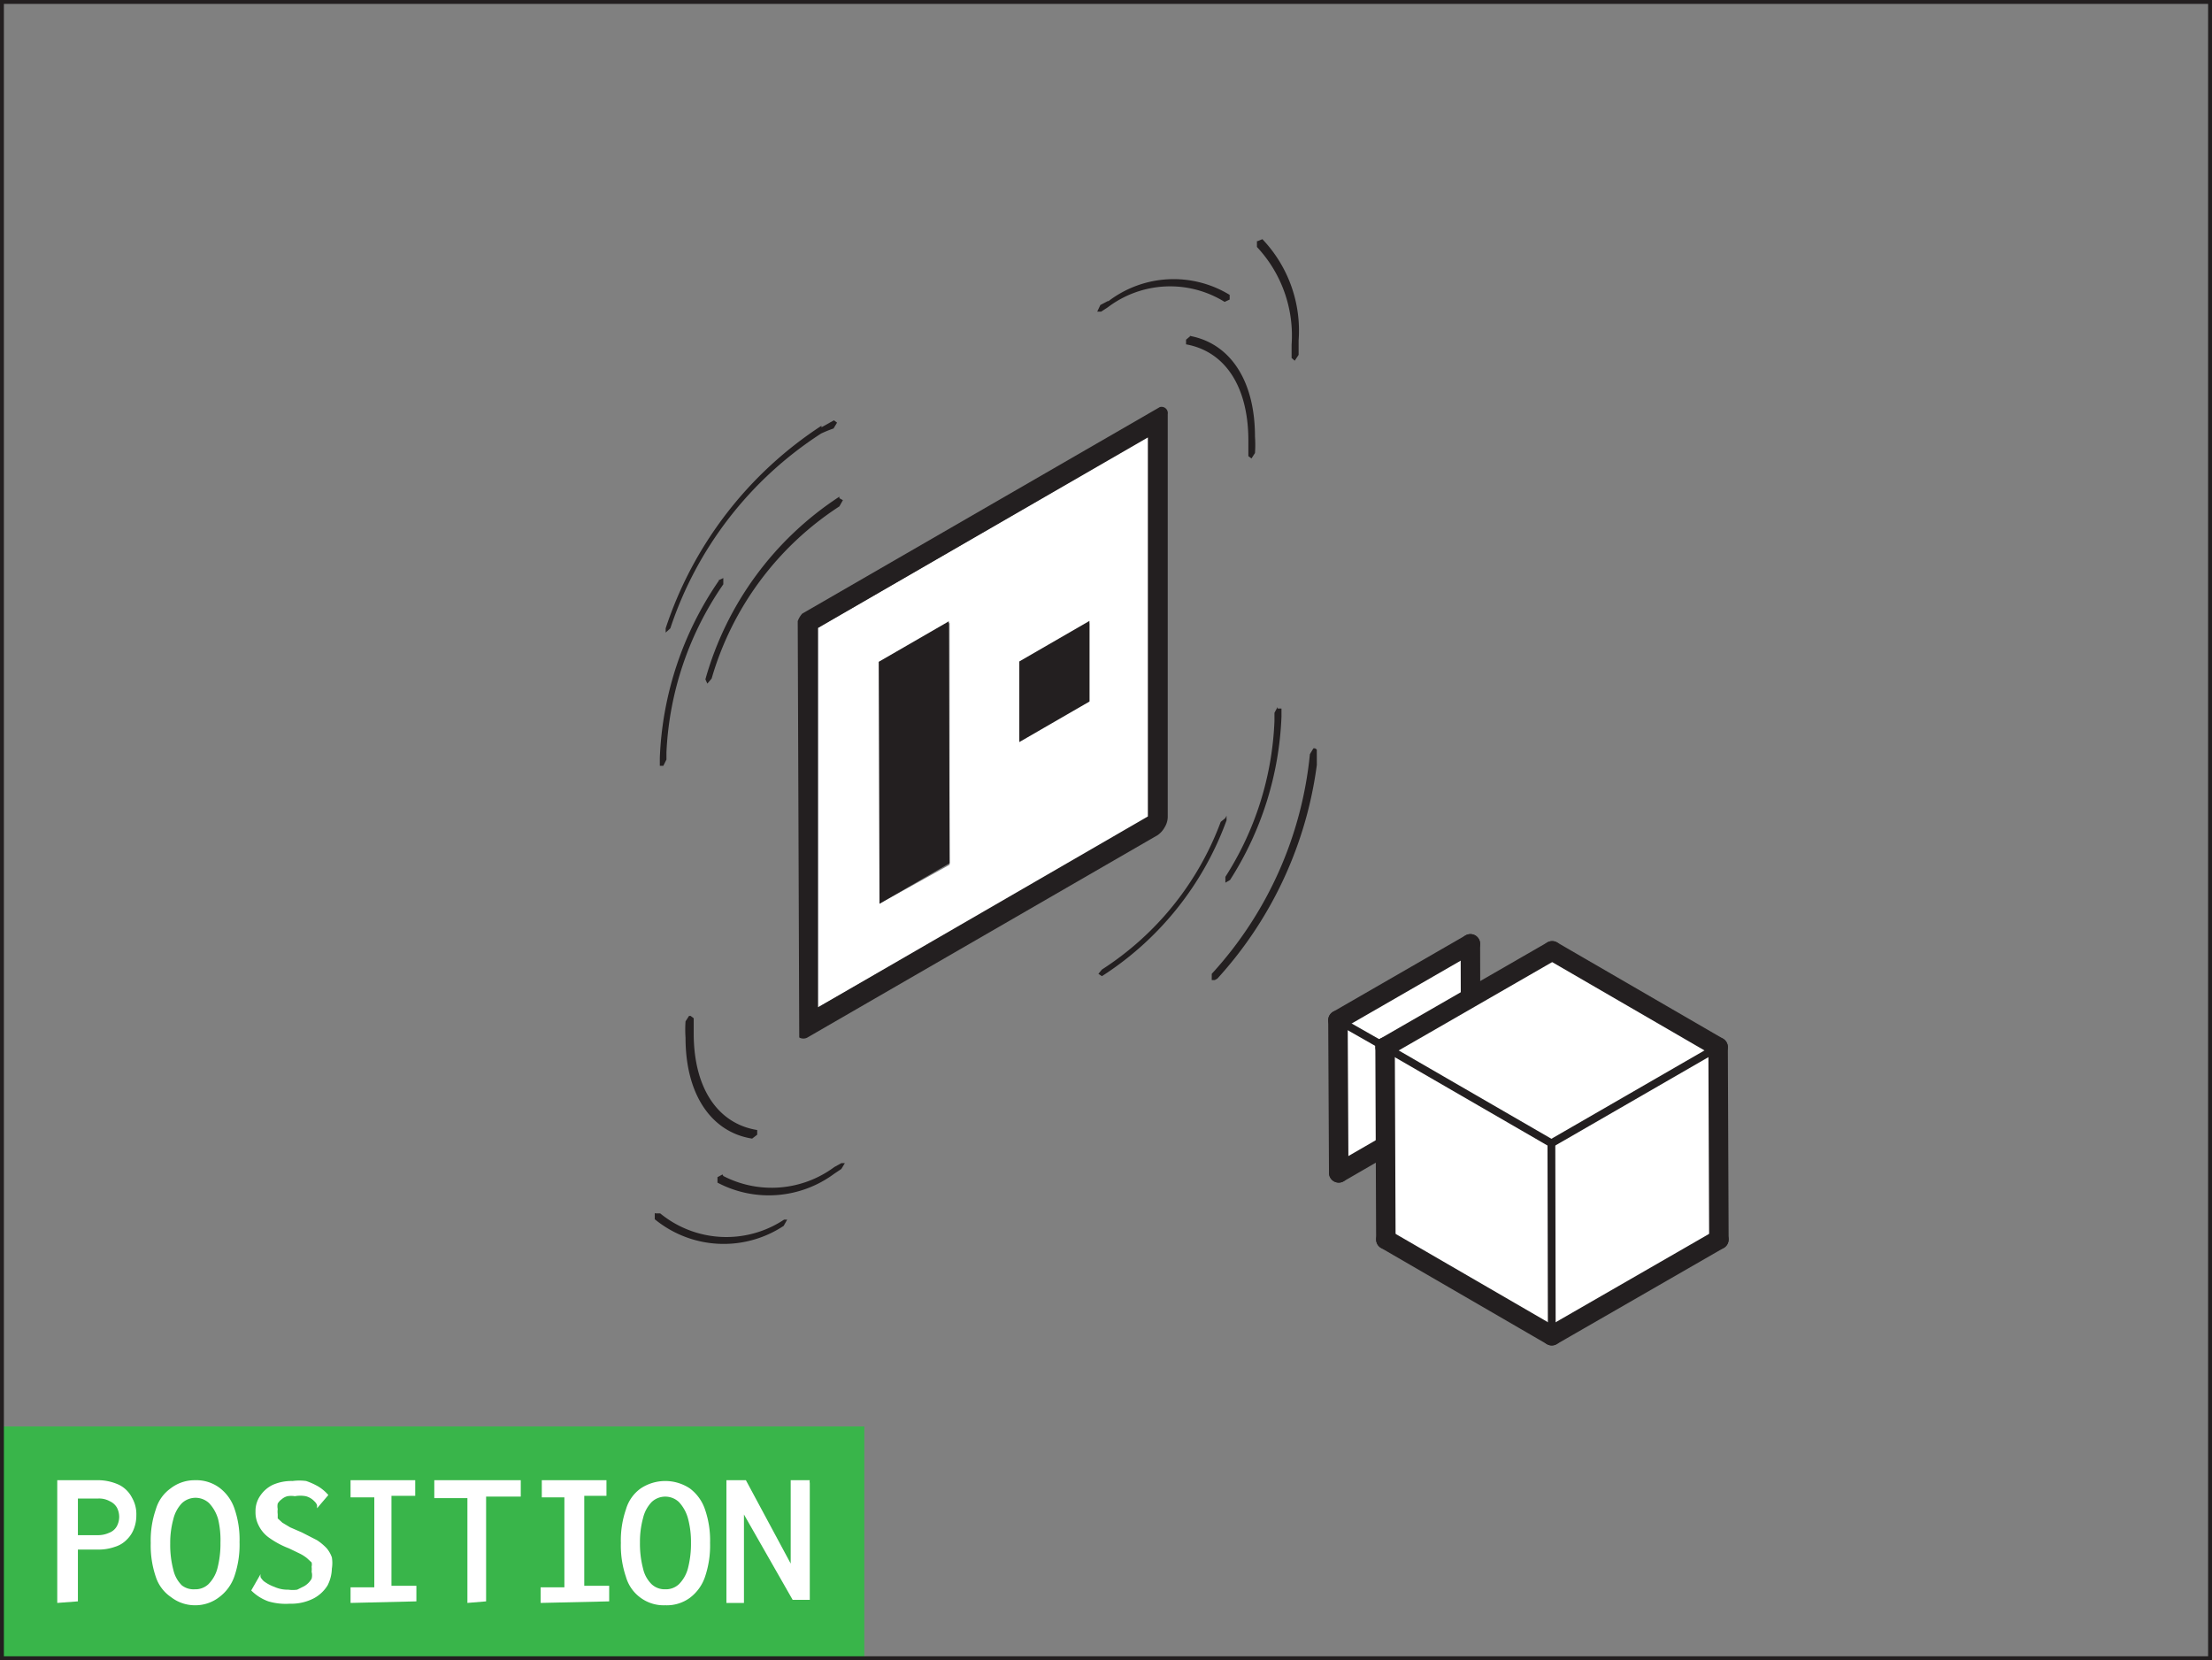<svg xmlns="http://www.w3.org/2000/svg" xmlns:xlink="http://www.w3.org/1999/xlink" viewBox="0 0 56.79 42.62"><rect x="0" y="0" width="56.79" height="42.62" fill="#808080" stroke="none"/><defs><style>.cls-1,.cls-4,.cls-5,.cls-6{fill:none;}.cls-2{fill:#39b54a;}.cls-3{fill:#fff;}.cls-4,.cls-5,.cls-6{stroke:#231f20;stroke-miterlimit:10;}.cls-4,.cls-5{stroke-linecap:round;}.cls-4{stroke-width:0.5px;}.cls-5{stroke-width:0.2px;}.cls-6{stroke-width:0.1px;}.cls-7{isolation:isolate;}.cls-8{clip-path:url(#clip-path);}.cls-9{fill:#231f20;}.cls-10{clip-path:url(#clip-path-2);}</style><clipPath id="clip-path"><polygon class="cls-1" points="20.52 26.77 20.48 15.82 30.02 10.31 30.05 21.27 20.52 26.77"/></clipPath><clipPath id="clip-path-2"><polygon class="cls-1" points="16.8 33.47 16.74 13.44 33.76 3.61 33.82 23.64 16.8 33.47"/></clipPath></defs><g id="Layer_2" data-name="Layer 2"><g id="Layer_1-2" data-name="Layer 1"><rect class="cls-2" x="0.05" y="36.62" width="22.14" height="5.95"/><path class="cls-3" d="M1.47,41.15V38h1a1.29,1.29,0,0,1,.59.12.75.75,0,0,1,.33.33.84.84,0,0,1,.11.45.93.93,0,0,1-.06.34.75.75,0,0,1-.18.28.71.71,0,0,1-.31.19,1.25,1.25,0,0,1-.45.07H2v1.33ZM2,39.41H2.5a.67.67,0,0,0,.3-.06A.37.37,0,0,0,3,39.18a.51.51,0,0,0,0-.48.4.4,0,0,0-.18-.16.56.56,0,0,0-.3-.07H2Z"/><path class="cls-3" d="M5,41.21A1,1,0,0,1,4.39,41,1,1,0,0,1,4,40.48a2.49,2.49,0,0,1-.13-.87A2.43,2.43,0,0,1,4,38.75a1,1,0,0,1,.38-.54A1,1,0,0,1,5,38a1,1,0,0,1,.63.19,1.12,1.12,0,0,1,.39.54,2.43,2.43,0,0,1,.13.86,2.49,2.49,0,0,1-.13.87,1.12,1.12,0,0,1-.39.54A1,1,0,0,1,5,41.21Zm0-.41a.49.49,0,0,0,.35-.13.9.9,0,0,0,.23-.4,2.51,2.51,0,0,0,.08-.67A2.3,2.3,0,0,0,5.6,39a1,1,0,0,0-.23-.41.51.51,0,0,0-.7,0,.89.89,0,0,0-.22.41,2.3,2.3,0,0,0-.08.63,2.51,2.51,0,0,0,.08.67.81.81,0,0,0,.22.4A.49.49,0,0,0,5,40.8Z"/><path class="cls-3" d="M6.89,41.11a1.18,1.18,0,0,1-.44-.28l.24-.42,0,0,0,0a.24.24,0,0,0,0,.08.48.48,0,0,0,.08.1,1.06,1.06,0,0,0,.28.15.81.81,0,0,0,.35.07.8.8,0,0,0,.23,0l.18-.09A.53.53,0,0,0,8,40.53a.34.34,0,0,0,0-.18.53.53,0,0,0,0-.13A.24.24,0,0,0,8,40.11L7.88,40a1,1,0,0,0-.19-.12l-.27-.13a2.25,2.25,0,0,1-.52-.28.83.83,0,0,1-.26-.31.73.73,0,0,1-.08-.36.68.68,0,0,1,.12-.4A.82.82,0,0,1,7,38.12a1.19,1.19,0,0,1,.51-.1,1.34,1.34,0,0,1,.35,0,1.73,1.73,0,0,1,.31.14,1.09,1.09,0,0,1,.26.22l-.29.34,0,0,0,0s0-.06,0-.08a.26.26,0,0,0-.07-.1.46.46,0,0,0-.22-.13.79.79,0,0,0-.28,0,.58.58,0,0,0-.19,0,.36.36,0,0,0-.15.08.35.35,0,0,0-.1.11.35.35,0,0,0,0,.14.51.51,0,0,0,0,.13l0,.11.12.11.2.12.3.13.39.2a1.38,1.38,0,0,1,.25.21.76.76,0,0,1,.13.23.88.88,0,0,1,0,.29,1,1,0,0,1-.11.43.93.93,0,0,1-.35.33,1.26,1.26,0,0,1-.62.14A1.57,1.57,0,0,1,6.89,41.11Z"/><path class="cls-3" d="M9,41.15v-.4h.61V38.44H9V38h1.66v.4h-.61v2.31h.64v.4Z"/><path class="cls-3" d="M12,41.15V38.46h-.85V38h2.22v.42h-.89v2.69Z"/><path class="cls-3" d="M13.88,41.15v-.4h.61V38.44h-.58V38h1.66v.4H15v2.31h.64v.4Z"/><path class="cls-3" d="M17.08,41.21a1,1,0,0,1-.63-.19,1,1,0,0,1-.38-.54,2.49,2.49,0,0,1-.13-.87,2.43,2.43,0,0,1,.13-.86,1,1,0,0,1,.38-.54,1.14,1.14,0,0,1,1.26,0,1.12,1.12,0,0,1,.39.54,2.43,2.43,0,0,1,.13.86,2.49,2.49,0,0,1-.13.87,1.12,1.12,0,0,1-.39.54A1,1,0,0,1,17.08,41.21Zm0-.41a.49.49,0,0,0,.35-.13.9.9,0,0,0,.23-.4,2.51,2.51,0,0,0,.08-.67,2.3,2.3,0,0,0-.08-.63,1,1,0,0,0-.23-.41.51.51,0,0,0-.7,0,.89.89,0,0,0-.22.41,2.3,2.3,0,0,0-.08.63,2.51,2.51,0,0,0,.08.67.81.81,0,0,0,.22.4A.49.49,0,0,0,17.08,40.8Z"/><path class="cls-3" d="M18.65,38h.5l1.15,2.14,0-2.14h.49v0a.16.16,0,0,0,0,.07v3h-.44L19.1,38.88v2.27h-.45Z"/><polygon class="cls-3" points="34.35 26.19 37.75 24.23 37.76 28.15 34.37 30.11 34.35 26.19"/><line class="cls-4" x1="34.35" y1="26.19" x2="37.75" y2="24.23"/><line class="cls-4" x1="34.37" y1="30.11" x2="34.35" y2="26.19"/><line class="cls-4" x1="34.37" y1="30.11" x2="37.76" y2="28.15"/><line class="cls-4" x1="37.76" y1="28.15" x2="37.75" y2="24.23"/><line class="cls-5" x1="37.75" y1="24.23" x2="37.6" y2="25.72"/><line class="cls-5" x1="34.35" y1="26.19" x2="35.58" y2="26.89"/><line class="cls-5" x1="34.37" y1="30.11" x2="35.58" y2="29.23"/><line class="cls-5" x1="37.61" y1="28.06" x2="37.76" y2="28.15"/><polygon class="cls-3" points="44.11 26.88 44.13 31.82 39.84 34.29 39.83 29.36 44.11 26.88"/><polygon class="cls-3" points="44.11 26.88 39.83 29.36 35.56 26.88 39.85 24.41 44.11 26.88"/><polygon class="cls-3" points="39.83 29.36 39.84 34.29 35.58 31.82 35.56 26.88 39.83 29.36"/><line class="cls-4" x1="44.11" y1="26.88" x2="39.85" y2="24.41"/><line class="cls-4" x1="44.11" y1="26.88" x2="44.13" y2="31.82"/><line class="cls-4" x1="44.13" y1="31.82" x2="39.84" y2="34.29"/><line class="cls-4" x1="39.84" y1="34.29" x2="35.58" y2="31.82"/><line class="cls-4" x1="35.58" y1="31.82" x2="35.56" y2="26.88"/><line class="cls-4" x1="35.56" y1="26.88" x2="39.85" y2="24.41"/><line class="cls-5" x1="39.83" y1="29.35" x2="39.84" y2="34.29"/><line class="cls-5" x1="39.83" y1="29.35" x2="44.11" y2="26.88"/><line class="cls-5" x1="39.83" y1="29.35" x2="35.56" y2="26.88"/><rect class="cls-6" x="0.05" y="0.05" width="56.69" height="42.52"/><g class="cls-7"><g class="cls-8"><path class="cls-3" d="M26.17,19.05V17l1.8-1V18l-1.8,1M22.58,23.2l0-6.21,1.8-1,0,6.21-1.8,1m6.91-12L21,16.12l0,9.74L29.52,21l0-9.73"/><path class="cls-9" d="M21,25.86l0-9.74,8.47-4.89,0,9.73L21,25.86m8.71-15.39-9,5.19a.53.53,0,0,0-.19.2.54.54,0,0,0-.07.26l0,10.34a.24.24,0,0,0,.08.18.22.22,0,0,0,.19,0l9-5.2a.59.59,0,0,0,.18-.2.52.52,0,0,0,.08-.26l-.26.15v0l.26-.15,0-10.35a.16.16,0,0,0-.27-.14"/><polyline class="cls-9" points="24.36 15.95 22.56 16.99 22.58 23.2 24.38 22.16 24.36 15.95"/><polyline class="cls-9" points="27.97 15.94 26.17 16.98 26.17 19.05 27.97 18.01 27.97 15.94"/></g></g><g class="cls-7"><g class="cls-10"><path class="cls-9" d="M21.55,12.75a8.26,8.26,0,0,0-3.44,4.69l.05.11.11-.13A7.88,7.88,0,0,1,21.55,13l.09-.16-.09-.05"/><path class="cls-9" d="M17.69,26.08l-.09.14a3.1,3.1,0,0,0,0,.42c0,1.48.68,2.43,1.71,2.59l.13-.1,0-.12c-1-.16-1.63-1.06-1.63-2.48,0-.12,0-.26,0-.39l-.08-.06"/><path class="cls-9" d="M31.46,21l-.12.1a7.69,7.69,0,0,1-3.05,3.79L28.2,25l.09.06a8,8,0,0,0,3.2-4l0-.12"/><path class="cls-9" d="M30.57,8.62l-.12.1,0,.12c1,.18,1.6,1.08,1.6,2.47,0,.13,0,.26,0,.4l.08.06.09-.14a3,3,0,0,0,0-.42c0-1.47-.66-2.41-1.69-2.59"/><path class="cls-9" d="M18.46,14.9a8.61,8.61,0,0,0-1.52,4.55v.21l.09,0,.08-.16v-.19A8.24,8.24,0,0,1,18.57,15l0-.16-.13.06"/><path class="cls-9" d="M18.55,30.15l-.13.07v.14a2.82,2.82,0,0,0,3-.23l.18-.12.09-.15-.09,0-.18.1a2.7,2.7,0,0,1-2.85.23"/><path class="cls-9" d="M32.8,18.15l-.08.15v.21a8,8,0,0,1-1.26,4v.15l.12-.07A8.37,8.37,0,0,0,32.9,18.4v-.21l-.1,0"/><path class="cls-9" d="M28.44,7.73l-.19.1L28.17,8l.1,0,.17-.11a2.65,2.65,0,0,1,3-.14l.13-.06V7.57a2.76,2.76,0,0,0-3.11.16"/><path class="cls-9" d="M21.09,10.93a9.91,9.91,0,0,0-4,5.2l0,.11.12-.11a9.51,9.51,0,0,1,3.87-5A3.07,3.07,0,0,1,21.4,11l.09-.15-.08-.06-.32.18"/><path class="cls-9" d="M16.81,31.14l0,.16a2.79,2.79,0,0,0,3.31.17l.09-.16-.08,0a2.68,2.68,0,0,1-3.18-.16l-.12,0"/><path class="cls-9" d="M33.72,19.21l-.09.15A9.76,9.76,0,0,1,31.11,25l0,.16.11,0a10.11,10.11,0,0,0,2.63-5.89l-.09-.06"/><path class="cls-9" d="M32.27,6.19l0,.15a3.33,3.33,0,0,1,.89,2.51v.34l.08.07.1-.15V8.74a3.4,3.4,0,0,0-.93-2.6l-.12.05"/></g></g></g></g></svg>